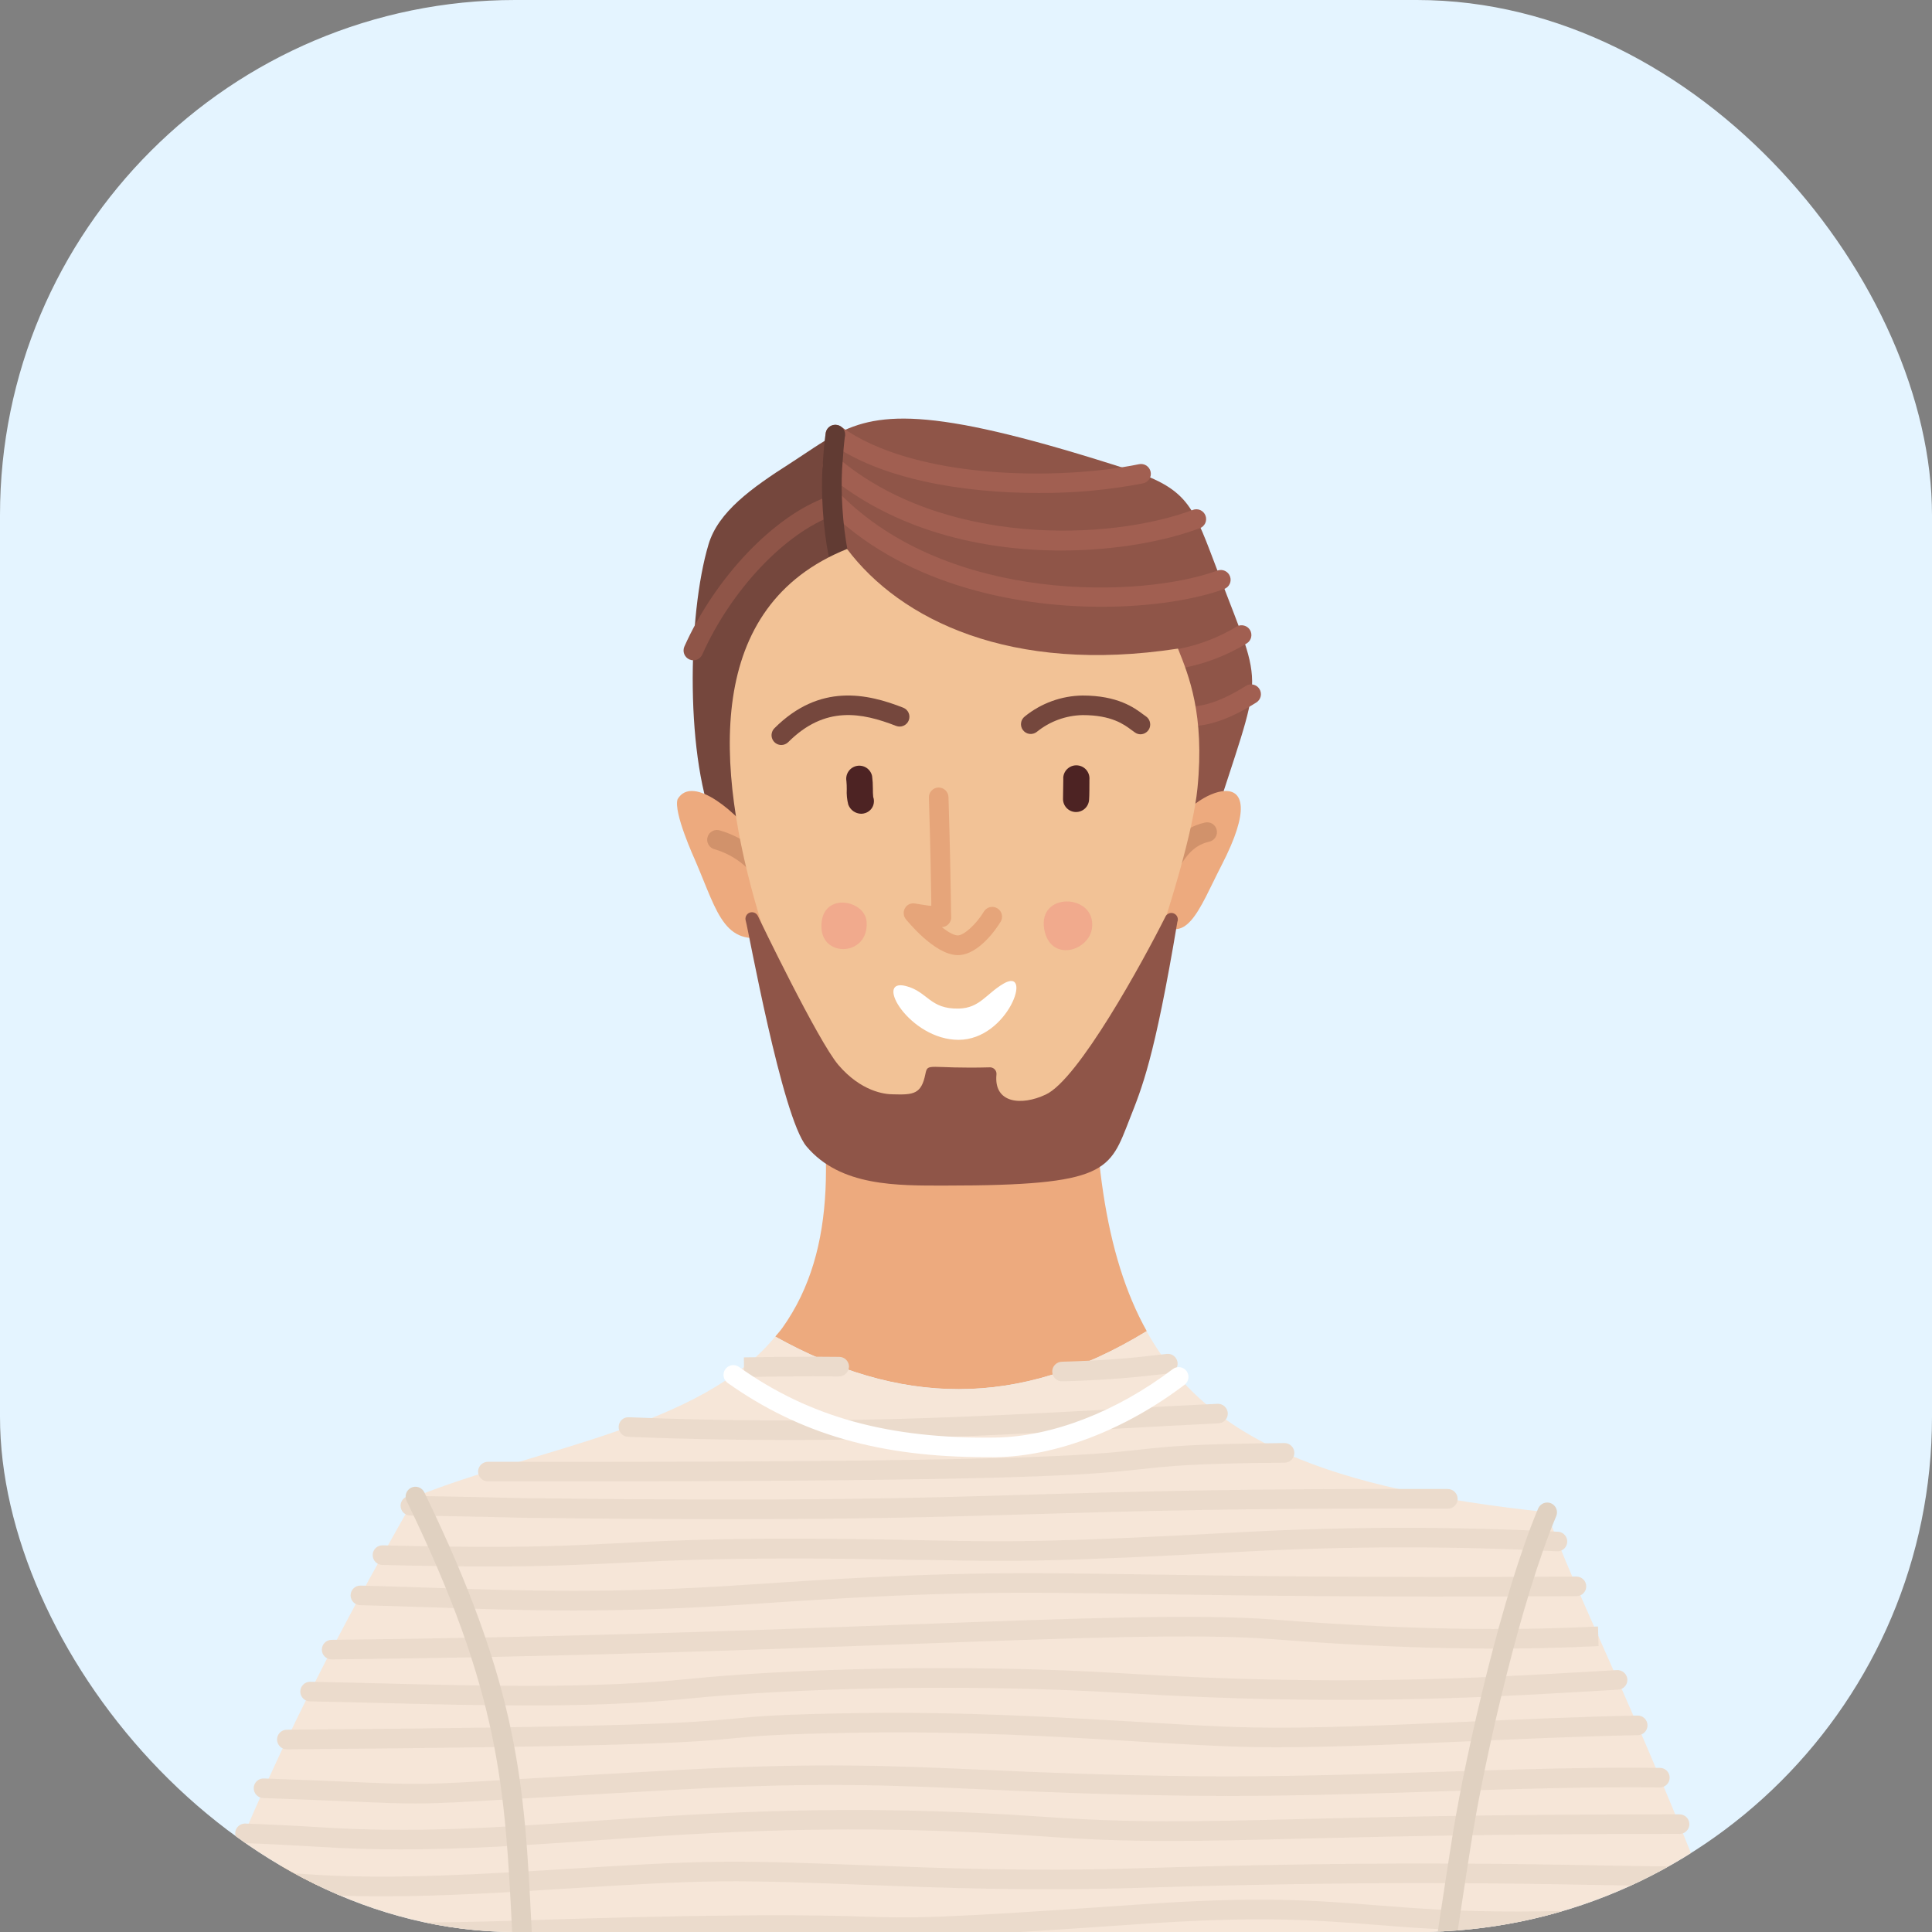 <svg width="60" height="60" viewBox="0 0 60 60" fill="none" xmlns="http://www.w3.org/2000/svg">
<rect x="0" y="0" width="60" height="60" fill="#808080" stroke="none"/>
<g clip-path="url(#clip0_88_5387)">
<rect width="60" height="60" rx="16" fill="#E4F4FF"/>
<path d="M25.945 13.502C25.493 13.741 25.075 14.043 24.559 14.377C23.331 15.159 22.306 15.899 22.005 16.903C21.345 19.1 21.273 23.648 22.258 25.813L28.961 25.828L26.798 19.185C25.999 18.209 25.646 15.685 25.945 13.502Z" fill="#75473D"/>
<path d="M35.1 14.599C29.074 12.651 27.351 12.747 25.945 13.497C25.646 15.686 25.999 18.209 26.804 19.179L28.967 25.821L37.591 25.84C39.248 20.622 39.296 21.646 37.845 17.815C37.062 15.774 36.968 15.213 35.1 14.599Z" fill="#8F5548"/>
<path d="M21.535 20.507C21.492 20.506 21.45 20.497 21.41 20.48C21.373 20.463 21.34 20.44 21.312 20.411C21.284 20.381 21.263 20.347 21.248 20.309C21.234 20.271 21.227 20.231 21.229 20.191C21.23 20.15 21.239 20.11 21.256 20.074C22.218 17.925 24.042 16.015 25.691 15.43C25.766 15.408 25.846 15.416 25.915 15.452C25.984 15.488 26.036 15.548 26.062 15.621C26.088 15.694 26.086 15.775 26.055 15.846C26.023 15.917 25.967 15.974 25.895 16.005C24.389 16.546 22.71 18.314 21.812 20.323C21.789 20.377 21.75 20.423 21.701 20.456C21.652 20.489 21.594 20.506 21.535 20.507Z" fill="#8F5548"/>
<path d="M34.215 18.844C31.394 18.844 27.942 18.09 25.638 15.748C25.609 15.72 25.585 15.687 25.569 15.649C25.552 15.612 25.543 15.571 25.543 15.53C25.543 15.49 25.55 15.449 25.566 15.411C25.581 15.373 25.604 15.339 25.633 15.31C25.663 15.282 25.697 15.259 25.735 15.244C25.773 15.229 25.814 15.222 25.854 15.223C25.895 15.224 25.935 15.233 25.973 15.25C26.01 15.267 26.043 15.291 26.071 15.321C29.459 18.764 35.483 18.576 37.809 17.719C37.884 17.692 37.968 17.695 38.041 17.729C38.115 17.763 38.172 17.825 38.199 17.901C38.227 17.977 38.224 18.06 38.19 18.134C38.156 18.207 38.094 18.264 38.018 18.292C37.146 18.612 35.776 18.844 34.215 18.844Z" fill="#A15F51"/>
<path d="M32.958 17.097C30.532 17.097 27.785 16.494 25.657 14.708C25.626 14.682 25.601 14.651 25.582 14.615C25.564 14.58 25.552 14.541 25.549 14.501C25.546 14.461 25.55 14.421 25.562 14.383C25.574 14.345 25.593 14.309 25.619 14.279C25.645 14.248 25.676 14.223 25.711 14.204C25.747 14.186 25.785 14.175 25.825 14.171C25.865 14.168 25.905 14.172 25.943 14.184C25.982 14.196 26.017 14.215 26.047 14.241C29.293 16.962 34.431 16.811 37.047 15.835C37.084 15.821 37.124 15.814 37.164 15.816C37.204 15.817 37.243 15.826 37.28 15.843C37.316 15.86 37.349 15.883 37.376 15.913C37.403 15.942 37.424 15.976 37.438 16.014C37.452 16.051 37.459 16.091 37.457 16.131C37.456 16.171 37.447 16.21 37.43 16.247C37.413 16.283 37.39 16.316 37.36 16.343C37.331 16.37 37.297 16.392 37.259 16.405C36.203 16.799 34.659 17.097 32.958 17.097Z" fill="#A15F51"/>
<path d="M32.252 15.31C29.935 15.31 27.355 14.893 25.762 13.742C25.73 13.719 25.702 13.689 25.681 13.655C25.661 13.621 25.647 13.583 25.64 13.543C25.634 13.504 25.636 13.463 25.645 13.425C25.655 13.386 25.672 13.349 25.695 13.317C25.719 13.284 25.748 13.257 25.782 13.236C25.816 13.215 25.854 13.201 25.894 13.195C25.933 13.189 25.974 13.191 26.012 13.2C26.051 13.209 26.088 13.226 26.12 13.25C28.392 14.898 32.9 14.923 35.375 14.416C35.455 14.4 35.537 14.416 35.604 14.46C35.671 14.505 35.718 14.574 35.734 14.653C35.751 14.732 35.735 14.815 35.69 14.882C35.646 14.949 35.576 14.996 35.497 15.012C34.428 15.217 33.341 15.317 32.252 15.31Z" fill="#A15F51"/>
<path d="M36.215 20.824C36.137 20.823 36.062 20.793 36.005 20.739C35.949 20.684 35.916 20.611 35.912 20.533C35.909 20.455 35.936 20.378 35.987 20.319C36.038 20.261 36.11 20.224 36.188 20.216C36.976 20.126 37.736 19.866 38.415 19.454C38.483 19.417 38.564 19.408 38.639 19.429C38.715 19.449 38.779 19.498 38.82 19.565C38.86 19.632 38.873 19.712 38.856 19.789C38.839 19.865 38.793 19.932 38.728 19.975C37.974 20.435 37.127 20.723 36.249 20.817L36.215 20.824Z" fill="#A15F51"/>
<path d="M36.975 22.551C36.776 22.552 36.578 22.522 36.389 22.462C36.312 22.437 36.248 22.383 36.211 22.311C36.174 22.239 36.167 22.156 36.191 22.079C36.216 22.002 36.27 21.938 36.342 21.901C36.413 21.864 36.497 21.857 36.574 21.881C37.101 22.05 37.815 21.854 38.693 21.301C38.726 21.279 38.764 21.265 38.803 21.258C38.843 21.252 38.883 21.253 38.922 21.262C38.961 21.27 38.998 21.287 39.031 21.31C39.063 21.333 39.091 21.362 39.112 21.396C39.134 21.43 39.148 21.468 39.155 21.507C39.162 21.547 39.161 21.587 39.152 21.626C39.143 21.665 39.126 21.702 39.103 21.735C39.08 21.767 39.051 21.795 39.017 21.816C38.238 22.307 37.565 22.551 36.975 22.551Z" fill="#A15F51"/>
<path d="M26.804 19.485C26.759 19.485 26.715 19.475 26.674 19.456C26.634 19.437 26.598 19.409 26.57 19.375C25.66 18.279 25.431 15.678 25.562 14.265C25.562 14.265 25.607 13.492 25.671 13.362C25.704 13.294 25.762 13.241 25.833 13.214C25.903 13.187 25.982 13.187 26.052 13.214C26.123 13.241 26.181 13.293 26.215 13.361C26.248 13.429 26.256 13.507 26.236 13.579C26.218 13.689 26.172 14.232 26.171 14.303C26.045 15.656 26.282 18.076 27.038 18.985C27.075 19.03 27.098 19.084 27.106 19.141C27.113 19.199 27.104 19.257 27.079 19.309C27.055 19.362 27.016 19.406 26.967 19.437C26.918 19.468 26.861 19.485 26.804 19.485Z" fill="#613B33"/>
<path d="M33.976 31.076L25.164 31.766C25.821 35.481 26.054 38.771 24.299 41.236C24.231 41.332 24.151 41.419 24.077 41.507C27.904 43.639 31.613 43.787 35.613 41.339C34.294 38.975 33.876 35.689 33.976 31.076Z" fill="#EDAA7E"/>
<path d="M7.515 61.08H11.507L9.056 57.156C8.523 58.531 8.012 59.828 7.515 61.08Z" fill="#F2C296"/>
<path d="M42.65 61.08H53.859C51.354 54.167 48.765 49.203 48.045 46.963C44.273 49.559 42.944 54.763 42.65 61.08Z" fill="#F6E6D8"/>
<path d="M12.904 46.48C10.371 50.912 7.859 55.68 6 61.08H17.817C18.419 54.428 17.616 48.898 12.904 46.48Z" fill="#F6E6D8"/>
<path d="M48.049 46.963C41.269 46.242 37.502 44.754 35.609 41.342C31.608 43.79 27.902 43.642 24.073 41.51C21.781 44.329 16.624 44.981 12.903 46.48C16.079 53.01 15.989 55.993 16.262 61.08H44.808C45.623 55.62 45.969 51.905 48.049 46.963Z" fill="#F6E6D8"/>
<path d="M24.431 44.721C22.886 44.721 21.252 44.693 19.498 44.621C19.419 44.617 19.345 44.581 19.291 44.522C19.238 44.463 19.21 44.386 19.213 44.306C19.214 44.266 19.223 44.226 19.24 44.19C19.256 44.153 19.28 44.12 19.31 44.093C19.339 44.066 19.374 44.045 19.412 44.031C19.449 44.018 19.489 44.012 19.529 44.014C25.601 44.259 30.232 44.004 34.711 43.758C35.759 43.7 36.788 43.645 37.813 43.596C37.893 43.594 37.971 43.622 38.03 43.676C38.089 43.73 38.125 43.805 38.13 43.885C38.134 43.966 38.106 44.045 38.051 44.104C37.997 44.164 37.922 44.199 37.841 44.203C36.819 44.252 35.791 44.309 34.743 44.366C31.536 44.541 28.256 44.721 24.431 44.721Z" fill="#EBDBCC"/>
<path d="M22.615 47.18C20.914 47.18 18.939 47.167 16.575 47.139C16.575 47.139 16.525 47.139 16.412 47.139C15.945 47.127 14.519 47.092 12.745 47.066C12.664 47.066 12.587 47.034 12.53 46.977C12.473 46.92 12.44 46.842 12.44 46.761C12.44 46.681 12.473 46.603 12.53 46.546C12.587 46.489 12.664 46.457 12.745 46.457C14.515 46.483 15.949 46.519 16.417 46.53H16.571C24.857 46.63 28.355 46.53 32.057 46.415C35.217 46.321 38.485 46.226 44.96 46.242C45.041 46.242 45.119 46.274 45.177 46.331C45.234 46.388 45.267 46.465 45.268 46.547C45.269 46.586 45.261 46.626 45.246 46.662C45.231 46.699 45.209 46.733 45.181 46.761C45.154 46.789 45.12 46.812 45.084 46.827C45.047 46.843 45.008 46.851 44.968 46.851C38.492 46.831 35.233 46.929 32.074 47.024C29.432 47.104 26.885 47.18 22.615 47.18Z" fill="#EBDBCC"/>
<path d="M17.805 50.014C16.218 50.014 14.791 49.965 13.323 49.915C12.625 49.892 11.921 49.868 11.188 49.85C11.107 49.849 11.03 49.816 10.974 49.758C10.918 49.701 10.887 49.623 10.888 49.542C10.889 49.461 10.922 49.384 10.98 49.328C11.037 49.272 11.115 49.241 11.196 49.242H11.204C11.938 49.261 12.644 49.284 13.345 49.307C16.283 49.407 19.057 49.5 23.291 49.209C29.264 48.803 31.268 48.829 35.666 48.897C38.492 48.94 42.362 49.001 48.958 48.962C49.038 48.962 49.116 48.994 49.173 49.051C49.23 49.108 49.262 49.185 49.262 49.266C49.262 49.347 49.23 49.424 49.173 49.481C49.116 49.538 49.038 49.57 48.958 49.57C42.357 49.608 38.483 49.549 35.653 49.505C31.275 49.438 29.276 49.408 23.328 49.817C21.187 49.964 19.413 50.014 17.805 50.014Z" fill="#EBDBCC"/>
<path d="M16.408 52.965C14.889 52.965 13.343 52.926 11.82 52.888C11.081 52.869 10.346 52.851 9.627 52.838C9.546 52.837 9.469 52.804 9.413 52.746C9.356 52.688 9.325 52.611 9.326 52.53C9.327 52.449 9.36 52.372 9.418 52.316C9.475 52.259 9.553 52.228 9.634 52.229C10.354 52.242 11.089 52.26 11.83 52.279C15.075 52.36 18.425 52.444 21.357 52.144C24.442 51.831 29.846 51.655 34.967 51.972C41.503 52.378 46.037 52.107 49.347 51.916L50.219 51.866C50.299 51.863 50.377 51.892 50.437 51.945C50.496 51.998 50.533 52.073 50.539 52.153C50.541 52.193 50.536 52.233 50.523 52.271C50.51 52.309 50.489 52.343 50.462 52.373C50.436 52.403 50.404 52.427 50.368 52.444C50.331 52.462 50.292 52.472 50.252 52.474L49.382 52.525C46.057 52.719 41.503 52.986 34.929 52.579C29.842 52.267 24.479 52.444 21.417 52.748C19.84 52.913 18.143 52.965 16.408 52.965Z" fill="#EBDBCC"/>
<path d="M12.894 56.009C12.36 56.009 11.823 55.986 10.895 55.947C10.236 55.919 9.383 55.883 8.19 55.84C8.149 55.841 8.108 55.833 8.07 55.818C8.031 55.802 7.996 55.779 7.967 55.749C7.938 55.72 7.916 55.685 7.901 55.646C7.886 55.608 7.879 55.566 7.88 55.525C7.882 55.483 7.891 55.443 7.909 55.405C7.927 55.368 7.952 55.334 7.983 55.307C8.014 55.28 8.051 55.259 8.09 55.246C8.129 55.233 8.171 55.229 8.212 55.233C9.405 55.275 10.261 55.311 10.916 55.339C13.092 55.431 13.093 55.431 16.045 55.256C17.209 55.187 18.829 55.089 21.215 54.961C25.43 54.735 27.668 54.835 30.502 54.961C32.267 55.041 34.269 55.131 37.143 55.162C39.544 55.189 42.146 55.107 44.662 55.027C47.141 54.949 49.48 54.874 51.548 54.903C51.629 54.903 51.707 54.934 51.764 54.992C51.821 55.049 51.853 55.126 51.853 55.207C51.853 55.288 51.821 55.365 51.764 55.422C51.707 55.479 51.629 55.511 51.548 55.511C49.493 55.483 47.161 55.557 44.689 55.634C42.166 55.714 39.551 55.798 37.145 55.77C34.26 55.737 32.253 55.648 30.483 55.568C27.666 55.442 25.442 55.341 21.256 55.568C18.871 55.697 17.252 55.794 16.089 55.863C14.357 55.966 13.63 56.009 12.894 56.009Z" fill="#EBDBCC"/>
<path d="M11.864 58.893C11.188 58.893 10.528 58.877 9.888 58.839C9.147 58.795 8.413 58.734 7.747 58.68L6.997 58.62C6.917 58.613 6.843 58.575 6.79 58.513C6.738 58.452 6.712 58.373 6.718 58.292C6.72 58.252 6.731 58.213 6.749 58.177C6.766 58.141 6.791 58.109 6.822 58.083C6.852 58.056 6.888 58.036 6.926 58.024C6.964 58.012 7.005 58.007 7.045 58.011L7.797 58.072C8.458 58.127 9.188 58.187 9.923 58.23C12.323 58.365 15.061 58.2 17.695 58.036C19.366 57.932 20.94 57.834 22.355 57.819C23.769 57.804 25.267 57.865 26.86 57.926C29.284 58.019 32.032 58.126 35.309 58.022C42.531 57.798 46.847 57.878 49.702 57.932C50.946 57.955 51.931 57.974 52.788 57.962L52.797 58.571C51.927 58.583 50.941 58.564 49.688 58.541C46.839 58.487 42.531 58.406 35.325 58.63C32.026 58.733 29.267 58.63 26.833 58.534C25.248 58.474 23.75 58.414 22.359 58.428C20.967 58.441 19.394 58.54 17.73 58.644C15.771 58.767 13.761 58.893 11.864 58.893Z" fill="#EBDBCC"/>
<path d="M32.983 42.898C32.922 42.898 32.864 42.88 32.814 42.847C32.764 42.813 32.725 42.766 32.702 42.71C32.679 42.654 32.673 42.593 32.684 42.534C32.696 42.475 32.725 42.421 32.768 42.379C32.797 42.35 32.831 42.327 32.868 42.312C32.906 42.297 32.946 42.289 32.987 42.289C34.005 42.262 34.93 42.199 35.811 42.096L36.232 42.047C36.312 42.038 36.393 42.06 36.456 42.11C36.519 42.16 36.56 42.233 36.57 42.313C36.579 42.394 36.557 42.474 36.507 42.538C36.457 42.601 36.384 42.642 36.303 42.652L35.88 42.7C34.98 42.806 34.037 42.871 32.998 42.898H32.983Z" fill="#EBDBCC"/>
<path d="M23.108 42.764L23.102 42.155L24.212 42.139H24.427C24.978 42.131 25.525 42.131 26.067 42.139C26.147 42.14 26.224 42.173 26.28 42.231C26.337 42.289 26.368 42.367 26.367 42.447C26.362 42.527 26.328 42.602 26.27 42.658C26.213 42.713 26.137 42.745 26.057 42.748C25.522 42.739 24.981 42.739 24.435 42.748H24.22C23.836 42.753 23.465 42.76 23.108 42.764Z" fill="#EBDBCC"/>
<path d="M17.727 46.004H15.409C15.333 46.004 15.248 46.004 15.139 46.004C15.099 46.003 15.06 45.993 15.023 45.976C14.987 45.96 14.954 45.936 14.928 45.906C14.9 45.877 14.88 45.843 14.866 45.805C14.852 45.767 14.846 45.727 14.848 45.688C14.852 45.607 14.888 45.532 14.947 45.477C15.007 45.423 15.085 45.394 15.166 45.397C15.258 45.397 15.335 45.397 15.404 45.397C31.743 45.421 33.768 45.198 35.397 45.019C36.283 44.922 37.048 44.839 39.893 44.816C39.974 44.816 40.051 44.849 40.108 44.906C40.165 44.963 40.197 45.04 40.197 45.121C40.197 45.202 40.165 45.279 40.108 45.336C40.051 45.393 39.974 45.425 39.893 45.425C37.081 45.447 36.329 45.529 35.459 45.624C33.907 45.793 31.979 46.004 17.727 46.004Z" fill="#EBDBCC"/>
<path d="M15.22 48.649C14.853 48.649 14.46 48.649 14.033 48.641C13.133 48.629 12.438 48.617 11.869 48.601C11.829 48.599 11.79 48.59 11.753 48.574C11.717 48.557 11.684 48.534 11.657 48.505C11.629 48.476 11.608 48.441 11.594 48.404C11.58 48.367 11.573 48.327 11.574 48.287C11.575 48.247 11.584 48.207 11.6 48.171C11.617 48.134 11.64 48.101 11.669 48.074C11.698 48.046 11.732 48.025 11.77 48.011C11.807 47.997 11.847 47.99 11.887 47.992C12.449 48.008 13.142 48.02 14.037 48.032C16.496 48.063 17.823 47.996 19.221 47.924C21.088 47.829 23.205 47.721 28.474 47.829L28.88 47.838C31.354 47.885 32.597 47.909 38.646 47.578C41.894 47.407 45.148 47.404 48.396 47.57C48.474 47.577 48.546 47.614 48.597 47.673C48.648 47.732 48.675 47.808 48.672 47.886C48.668 47.964 48.635 48.038 48.579 48.092C48.522 48.146 48.447 48.177 48.369 48.177C45.142 48.012 41.907 48.015 38.68 48.185C32.609 48.518 31.358 48.495 28.868 48.445H28.462C23.212 48.338 21.108 48.445 19.25 48.54C18.089 48.592 16.975 48.649 15.22 48.649Z" fill="#EBDBCC"/>
<path d="M10.299 51.535C10.219 51.535 10.141 51.503 10.084 51.446C10.027 51.389 9.995 51.312 9.995 51.231C9.995 51.15 10.027 51.073 10.084 51.016C10.141 50.959 10.219 50.926 10.299 50.926C17.437 50.852 23.35 50.632 28.101 50.454C33.396 50.257 37.224 50.115 39.56 50.297C44.543 50.687 47.692 50.607 49.627 50.512L49.646 51.121C47.704 51.216 44.529 51.297 39.513 50.905C37.214 50.724 33.399 50.865 28.123 51.062C23.369 51.239 17.452 51.459 10.306 51.535H10.299Z" fill="#EBDBCC"/>
<path d="M8.908 54.327C8.827 54.327 8.75 54.294 8.693 54.237C8.636 54.18 8.604 54.103 8.604 54.022C8.604 53.941 8.636 53.864 8.693 53.807C8.75 53.75 8.827 53.718 8.908 53.718C20.083 53.634 21.57 53.489 22.765 53.376C23.511 53.303 24.154 53.24 26.672 53.201C29.964 53.154 32.927 53.336 35.308 53.472C36.681 53.555 37.869 53.629 38.896 53.647C40.758 53.685 43.088 53.578 45.547 53.47C47.295 53.393 49.102 53.313 50.854 53.278C50.894 53.277 50.934 53.284 50.971 53.299C51.008 53.313 51.042 53.335 51.071 53.363C51.1 53.391 51.123 53.424 51.139 53.46C51.155 53.497 51.164 53.536 51.164 53.576C51.165 53.616 51.158 53.656 51.144 53.693C51.129 53.731 51.107 53.765 51.08 53.793C51.052 53.822 51.019 53.845 50.982 53.861C50.946 53.877 50.906 53.886 50.866 53.887C49.121 53.922 47.318 54.002 45.574 54.079C43.101 54.187 40.767 54.291 38.884 54.256C37.844 54.237 36.652 54.164 35.27 54.08C32.9 53.936 29.948 53.756 26.681 53.81C24.188 53.849 23.556 53.91 22.824 53.98C21.554 54.103 20.119 54.241 8.913 54.327H8.908Z" fill="#EBDBCC"/>
<path d="M12.454 57.435C11.633 57.435 10.805 57.412 9.956 57.358C9.035 57.302 8.259 57.263 7.584 57.24C7.507 57.233 7.435 57.198 7.383 57.141C7.331 57.083 7.303 57.008 7.305 56.931C7.306 56.854 7.337 56.78 7.391 56.724C7.445 56.669 7.518 56.636 7.595 56.632H7.604C8.28 56.655 9.067 56.693 9.993 56.75C12.865 56.934 15.418 56.758 18.377 56.554C22.142 56.297 26.411 56.003 32.373 56.419C35.167 56.62 37.13 56.572 40.381 56.493C42.938 56.431 46.422 56.346 51.817 56.346H52.16C52.241 56.346 52.318 56.378 52.375 56.435C52.432 56.492 52.465 56.569 52.465 56.65C52.465 56.731 52.432 56.808 52.375 56.865C52.318 56.922 52.241 56.954 52.16 56.954H51.817C46.429 56.954 42.95 57.038 40.396 57.102C37.126 57.182 35.154 57.237 32.332 57.026C26.409 56.607 22.164 56.898 18.418 57.161C16.389 57.301 14.447 57.435 12.454 57.435Z" fill="#EBDBCC"/>
<path d="M12.931 60.311C12.449 60.311 11.967 60.311 11.468 60.294C10.386 60.265 9.567 60.234 8.888 60.208C7.933 60.172 7.246 60.145 6.435 60.152C6.354 60.152 6.277 60.12 6.22 60.062C6.163 60.005 6.131 59.928 6.131 59.847C6.131 59.767 6.163 59.689 6.22 59.632C6.277 59.575 6.354 59.543 6.435 59.543C7.253 59.543 7.951 59.565 8.914 59.6C9.59 59.625 10.401 59.657 11.482 59.685C13.27 59.732 14.863 59.685 16.867 59.62C18.565 59.567 20.489 59.508 23.086 59.485C25.124 59.468 26.095 59.498 26.872 59.523C28.381 59.57 29.005 59.589 35.339 59.148C39.125 58.877 40.891 59.022 42.76 59.171C44.97 59.344 47.257 59.525 53.126 59.119H53.172C53.253 59.108 53.336 59.128 53.402 59.176C53.468 59.225 53.513 59.297 53.526 59.378C53.533 59.417 53.532 59.456 53.523 59.495C53.515 59.533 53.498 59.569 53.475 59.602C53.452 59.633 53.423 59.66 53.389 59.681C53.355 59.701 53.318 59.715 53.279 59.72C53.257 59.724 53.234 59.726 53.211 59.727H53.168C47.254 60.133 44.84 59.945 42.712 59.777C40.867 59.631 39.124 59.493 35.382 59.755C29.018 60.198 28.384 60.179 26.853 60.13C26.078 60.107 25.114 60.077 23.089 60.093C20.498 60.115 18.577 60.175 16.883 60.229C15.428 60.273 14.187 60.311 12.931 60.311Z" fill="#EBDBCC"/>
<path d="M30.619 45.253C27.323 45.253 24.842 44.537 22.605 42.953C22.571 42.93 22.542 42.901 22.52 42.867C22.497 42.833 22.482 42.795 22.474 42.755C22.466 42.715 22.467 42.674 22.476 42.634C22.485 42.594 22.501 42.556 22.525 42.523C22.548 42.49 22.578 42.462 22.613 42.44C22.648 42.419 22.686 42.404 22.727 42.398C22.767 42.392 22.808 42.394 22.848 42.404C22.887 42.414 22.924 42.432 22.957 42.456C25.148 44.012 27.604 44.687 30.91 44.645C32.66 44.622 34.669 43.848 36.421 42.519C36.485 42.47 36.566 42.449 36.647 42.46C36.727 42.471 36.799 42.513 36.848 42.577C36.896 42.642 36.918 42.723 36.907 42.803C36.896 42.883 36.853 42.956 36.789 43.004C34.935 44.41 32.795 45.23 30.918 45.254L30.619 45.253Z" fill="white"/>
<path d="M16.265 61.383C16.188 61.383 16.113 61.353 16.056 61.299C16 61.246 15.966 61.173 15.961 61.095C15.94 60.7 15.921 60.318 15.903 59.948C15.68 55.512 15.533 52.581 12.628 46.613C12.611 46.577 12.6 46.538 12.597 46.498C12.595 46.458 12.6 46.417 12.613 46.379C12.626 46.341 12.646 46.306 12.672 46.276C12.699 46.246 12.731 46.221 12.767 46.203C12.803 46.186 12.842 46.175 12.882 46.172C12.922 46.17 12.962 46.175 13 46.188C13.038 46.201 13.073 46.221 13.103 46.248C13.133 46.274 13.158 46.306 13.176 46.342C16.133 52.43 16.286 55.406 16.51 59.913C16.529 60.283 16.548 60.665 16.57 61.057C16.572 61.097 16.566 61.137 16.553 61.175C16.54 61.212 16.519 61.247 16.492 61.277C16.465 61.307 16.433 61.331 16.397 61.348C16.361 61.366 16.322 61.376 16.282 61.378L16.265 61.383Z" fill="#E0D1C1"/>
<path d="M44.793 61.383H44.747C44.708 61.377 44.67 61.364 44.636 61.343C44.601 61.322 44.572 61.295 44.548 61.263C44.524 61.231 44.507 61.194 44.498 61.156C44.488 61.117 44.487 61.076 44.493 61.037L44.546 60.685C44.698 59.671 45.028 57.501 45.132 56.867C45.557 54.297 46.655 49.497 47.769 46.848C47.785 46.812 47.807 46.778 47.836 46.75C47.864 46.722 47.898 46.7 47.935 46.685C47.972 46.669 48.011 46.662 48.051 46.662C48.092 46.662 48.131 46.67 48.168 46.686C48.205 46.702 48.238 46.724 48.266 46.753C48.294 46.781 48.317 46.815 48.332 46.852C48.347 46.889 48.354 46.929 48.354 46.969C48.354 47.009 48.346 47.048 48.33 47.085C47.235 49.688 46.152 54.431 45.733 56.961C45.629 57.593 45.3 59.758 45.147 60.77L45.093 61.122C45.083 61.194 45.047 61.261 44.992 61.309C44.937 61.357 44.866 61.383 44.793 61.383Z" fill="#E0D1C1"/>
<path d="M36.444 25.755L35.795 28.446C36.832 29.552 37.239 28.222 37.935 26.875C39.739 23.378 36.943 24.585 36.444 25.755Z" fill="#EDAA7E"/>
<path d="M21.043 24.82C20.908 25.226 21.555 26.641 21.603 26.752C22.305 28.387 22.5 29.512 24.089 29.015L23.467 26.063C23.001 25.344 21.522 24.003 21.043 24.82Z" fill="#EDAA7E"/>
<path d="M23.784 27.642C23.715 27.642 23.647 27.618 23.593 27.574C23.539 27.53 23.501 27.468 23.487 27.4C23.418 27.072 22.87 26.57 22.197 26.376C22.157 26.367 22.119 26.349 22.086 26.325C22.052 26.3 22.025 26.269 22.004 26.234C21.983 26.198 21.97 26.159 21.964 26.118C21.959 26.077 21.962 26.035 21.974 25.996C21.985 25.956 22.004 25.919 22.03 25.887C22.056 25.855 22.089 25.829 22.125 25.81C22.162 25.791 22.202 25.779 22.243 25.776C22.284 25.773 22.326 25.778 22.364 25.792C23.089 26 23.938 26.59 24.082 27.28C24.098 27.359 24.083 27.441 24.039 27.508C23.995 27.576 23.926 27.623 23.848 27.64C23.827 27.643 23.805 27.643 23.784 27.642Z" fill="#D1926B"/>
<path d="M36.215 27.366C36.162 27.366 36.11 27.353 36.064 27.328C36.018 27.302 35.979 27.265 35.952 27.22C35.925 27.175 35.91 27.123 35.908 27.07C35.907 27.018 35.919 26.966 35.944 26.919C36.288 26.273 36.637 25.723 37.422 25.545C37.501 25.527 37.584 25.541 37.652 25.584C37.72 25.627 37.769 25.695 37.786 25.774C37.804 25.853 37.79 25.935 37.747 26.004C37.704 26.072 37.636 26.121 37.557 26.139C37.017 26.26 36.772 26.657 36.476 27.205C36.45 27.252 36.413 27.292 36.367 27.321C36.321 27.349 36.269 27.364 36.215 27.366Z" fill="#D1926B"/>
<path d="M26.306 17.049C21.872 18.829 22.205 23.813 23.564 28.398C25.56 35.204 26.502 36.749 30.324 36.593C31.416 36.523 32.508 36.519 33.368 35.404C34.348 34.127 36.936 27.075 37.189 24.472C37.415 22.19 36.919 20.982 36.583 20.143C31.383 20.942 27.957 19.243 26.306 17.049Z" fill="#F2C296"/>
<path d="M24.265 23.137C24.205 23.137 24.146 23.119 24.096 23.085C24.046 23.052 24.007 23.004 23.984 22.949C23.961 22.893 23.955 22.832 23.967 22.773C23.979 22.714 24.007 22.66 24.05 22.617C25.452 21.213 26.927 21.535 28.053 21.979C28.128 22.009 28.187 22.067 28.218 22.14C28.25 22.214 28.251 22.297 28.222 22.371C28.193 22.446 28.135 22.506 28.062 22.538C27.989 22.571 27.907 22.573 27.832 22.545C26.766 22.13 25.624 21.903 24.48 23.047C24.452 23.076 24.418 23.098 24.381 23.113C24.344 23.129 24.305 23.137 24.265 23.137Z" fill="#75473D"/>
<path d="M35.422 22.804C35.362 22.804 35.303 22.786 35.253 22.752C35.221 22.731 35.184 22.703 35.144 22.674C34.911 22.499 34.522 22.208 33.625 22.208C33.103 22.218 32.6 22.402 32.195 22.732C32.131 22.781 32.05 22.802 31.971 22.792C31.891 22.782 31.819 22.74 31.77 22.676C31.721 22.612 31.699 22.531 31.71 22.451C31.72 22.372 31.762 22.299 31.826 22.25C32.334 21.838 32.965 21.609 33.619 21.6C34.717 21.6 35.228 21.981 35.501 22.185C35.533 22.208 35.56 22.23 35.586 22.246C35.64 22.283 35.681 22.335 35.703 22.397C35.725 22.459 35.727 22.526 35.708 22.588C35.689 22.651 35.65 22.706 35.597 22.744C35.545 22.783 35.481 22.804 35.416 22.804H35.422Z" fill="#75473D"/>
<path d="M33.419 25.218H33.398C33.291 25.213 33.19 25.165 33.118 25.086C33.046 25.006 33.008 24.901 33.013 24.794C33.013 24.685 33.02 24.38 33.021 24.252C33.019 24.214 33.019 24.175 33.021 24.136C33.032 24.028 33.084 23.929 33.168 23.861C33.251 23.792 33.358 23.759 33.466 23.77C33.574 23.78 33.673 23.833 33.742 23.916C33.81 24 33.843 24.107 33.833 24.215V24.259C33.833 24.395 33.833 24.712 33.823 24.827C33.819 24.932 33.775 25.031 33.7 25.104C33.624 25.177 33.524 25.218 33.419 25.218Z" fill="#4D2323"/>
<path d="M26.743 25.272C26.656 25.27 26.571 25.242 26.5 25.192C26.429 25.141 26.375 25.07 26.344 24.988C26.304 24.832 26.288 24.67 26.297 24.509C26.298 24.424 26.294 24.339 26.286 24.255C26.268 24.149 26.292 24.04 26.354 23.952C26.416 23.864 26.51 23.804 26.616 23.785C26.72 23.767 26.827 23.79 26.915 23.849C27.002 23.909 27.063 24 27.084 24.103C27.101 24.233 27.109 24.364 27.108 24.494C27.107 24.58 27.11 24.665 27.118 24.75C27.136 24.799 27.143 24.851 27.14 24.903C27.137 24.955 27.124 25.006 27.101 25.053C27.078 25.1 27.045 25.142 27.006 25.175C26.966 25.209 26.92 25.235 26.87 25.251C26.83 25.265 26.787 25.272 26.743 25.272Z" fill="#4D2323"/>
<path d="M29.746 29.662C29.01 29.662 28.134 28.545 28.123 28.535C28.087 28.486 28.067 28.427 28.065 28.367C28.062 28.306 28.078 28.247 28.11 28.195C28.141 28.143 28.188 28.103 28.243 28.079C28.299 28.055 28.36 28.048 28.419 28.06C28.596 28.09 28.747 28.111 28.874 28.13H28.922C28.922 28.09 28.922 28.044 28.922 27.995C28.913 27.41 28.897 26.339 28.848 24.771C28.847 24.731 28.853 24.691 28.867 24.654C28.882 24.616 28.903 24.582 28.93 24.553C28.958 24.524 28.991 24.5 29.027 24.484C29.063 24.467 29.103 24.458 29.143 24.457C29.223 24.456 29.301 24.486 29.36 24.541C29.418 24.596 29.453 24.672 29.456 24.752C29.505 26.324 29.521 27.399 29.531 27.985C29.531 28.256 29.538 28.413 29.54 28.474C29.542 28.514 29.537 28.554 29.523 28.592C29.509 28.63 29.488 28.665 29.461 28.695C29.434 28.725 29.401 28.749 29.365 28.766C29.328 28.783 29.288 28.793 29.248 28.794C29.438 28.942 29.624 29.05 29.746 29.05C29.916 29.05 30.287 28.751 30.557 28.307C30.578 28.273 30.606 28.244 30.638 28.221C30.671 28.197 30.707 28.181 30.746 28.172C30.785 28.163 30.826 28.161 30.865 28.168C30.904 28.174 30.942 28.189 30.976 28.21C31.01 28.231 31.04 28.259 31.063 28.291C31.086 28.324 31.103 28.36 31.112 28.399C31.121 28.438 31.122 28.479 31.115 28.518C31.109 28.558 31.095 28.595 31.073 28.629C30.969 28.804 30.403 29.662 29.746 29.662Z" fill="#E6A57A"/>
<g opacity="0.3">
<path d="M32.43 28.861C32.615 29.899 33.846 29.548 33.917 28.792C34.014 27.748 32.221 27.69 32.43 28.861Z" fill="#ED7278"/>
<path d="M25.513 28.838C25.569 29.746 26.978 29.685 26.914 28.635C26.875 27.919 25.442 27.673 25.513 28.838Z" fill="#ED7278"/>
</g>
<path d="M31.165 30.548C30.624 30.866 30.429 31.304 29.783 31.322C28.869 31.347 28.816 30.794 28.129 30.621C27.121 30.365 28.248 32.293 29.77 32.293C31.316 32.289 32.094 30.007 31.165 30.548Z" fill="white"/>
<path d="M36.188 28.479C35.496 29.858 33.484 33.538 32.471 33.995C31.717 34.349 30.857 34.266 30.946 33.369C30.949 33.342 30.946 33.315 30.938 33.288C30.93 33.262 30.916 33.238 30.899 33.218C30.881 33.197 30.859 33.18 30.835 33.168C30.811 33.156 30.784 33.149 30.757 33.147C28.815 33.2 28.815 32.983 28.738 33.358C28.613 33.977 28.376 34.005 27.732 33.985C27.462 33.985 26.742 33.893 26.041 33.078C25.406 32.34 23.555 28.487 23.538 28.449C23.516 28.402 23.477 28.364 23.429 28.345C23.381 28.326 23.328 28.325 23.279 28.344C23.231 28.363 23.192 28.399 23.17 28.446C23.148 28.493 23.144 28.547 23.16 28.596C23.235 28.838 24.285 34.695 25.045 35.601C26.099 36.855 27.871 36.819 29.361 36.819C34.426 36.819 34.455 36.352 35.086 34.743C35.457 33.797 35.846 32.917 36.564 28.631C36.584 28.581 36.584 28.526 36.563 28.476C36.542 28.426 36.502 28.387 36.452 28.367C36.403 28.347 36.347 28.347 36.297 28.368C36.248 28.389 36.208 28.429 36.188 28.479Z" fill="#8F5548"/>
</g>
<defs>
<clipPath id="clip0_88_5387">
<rect width="60" height="60" rx="16" fill="white"/>
</clipPath>
</defs>
</svg>
